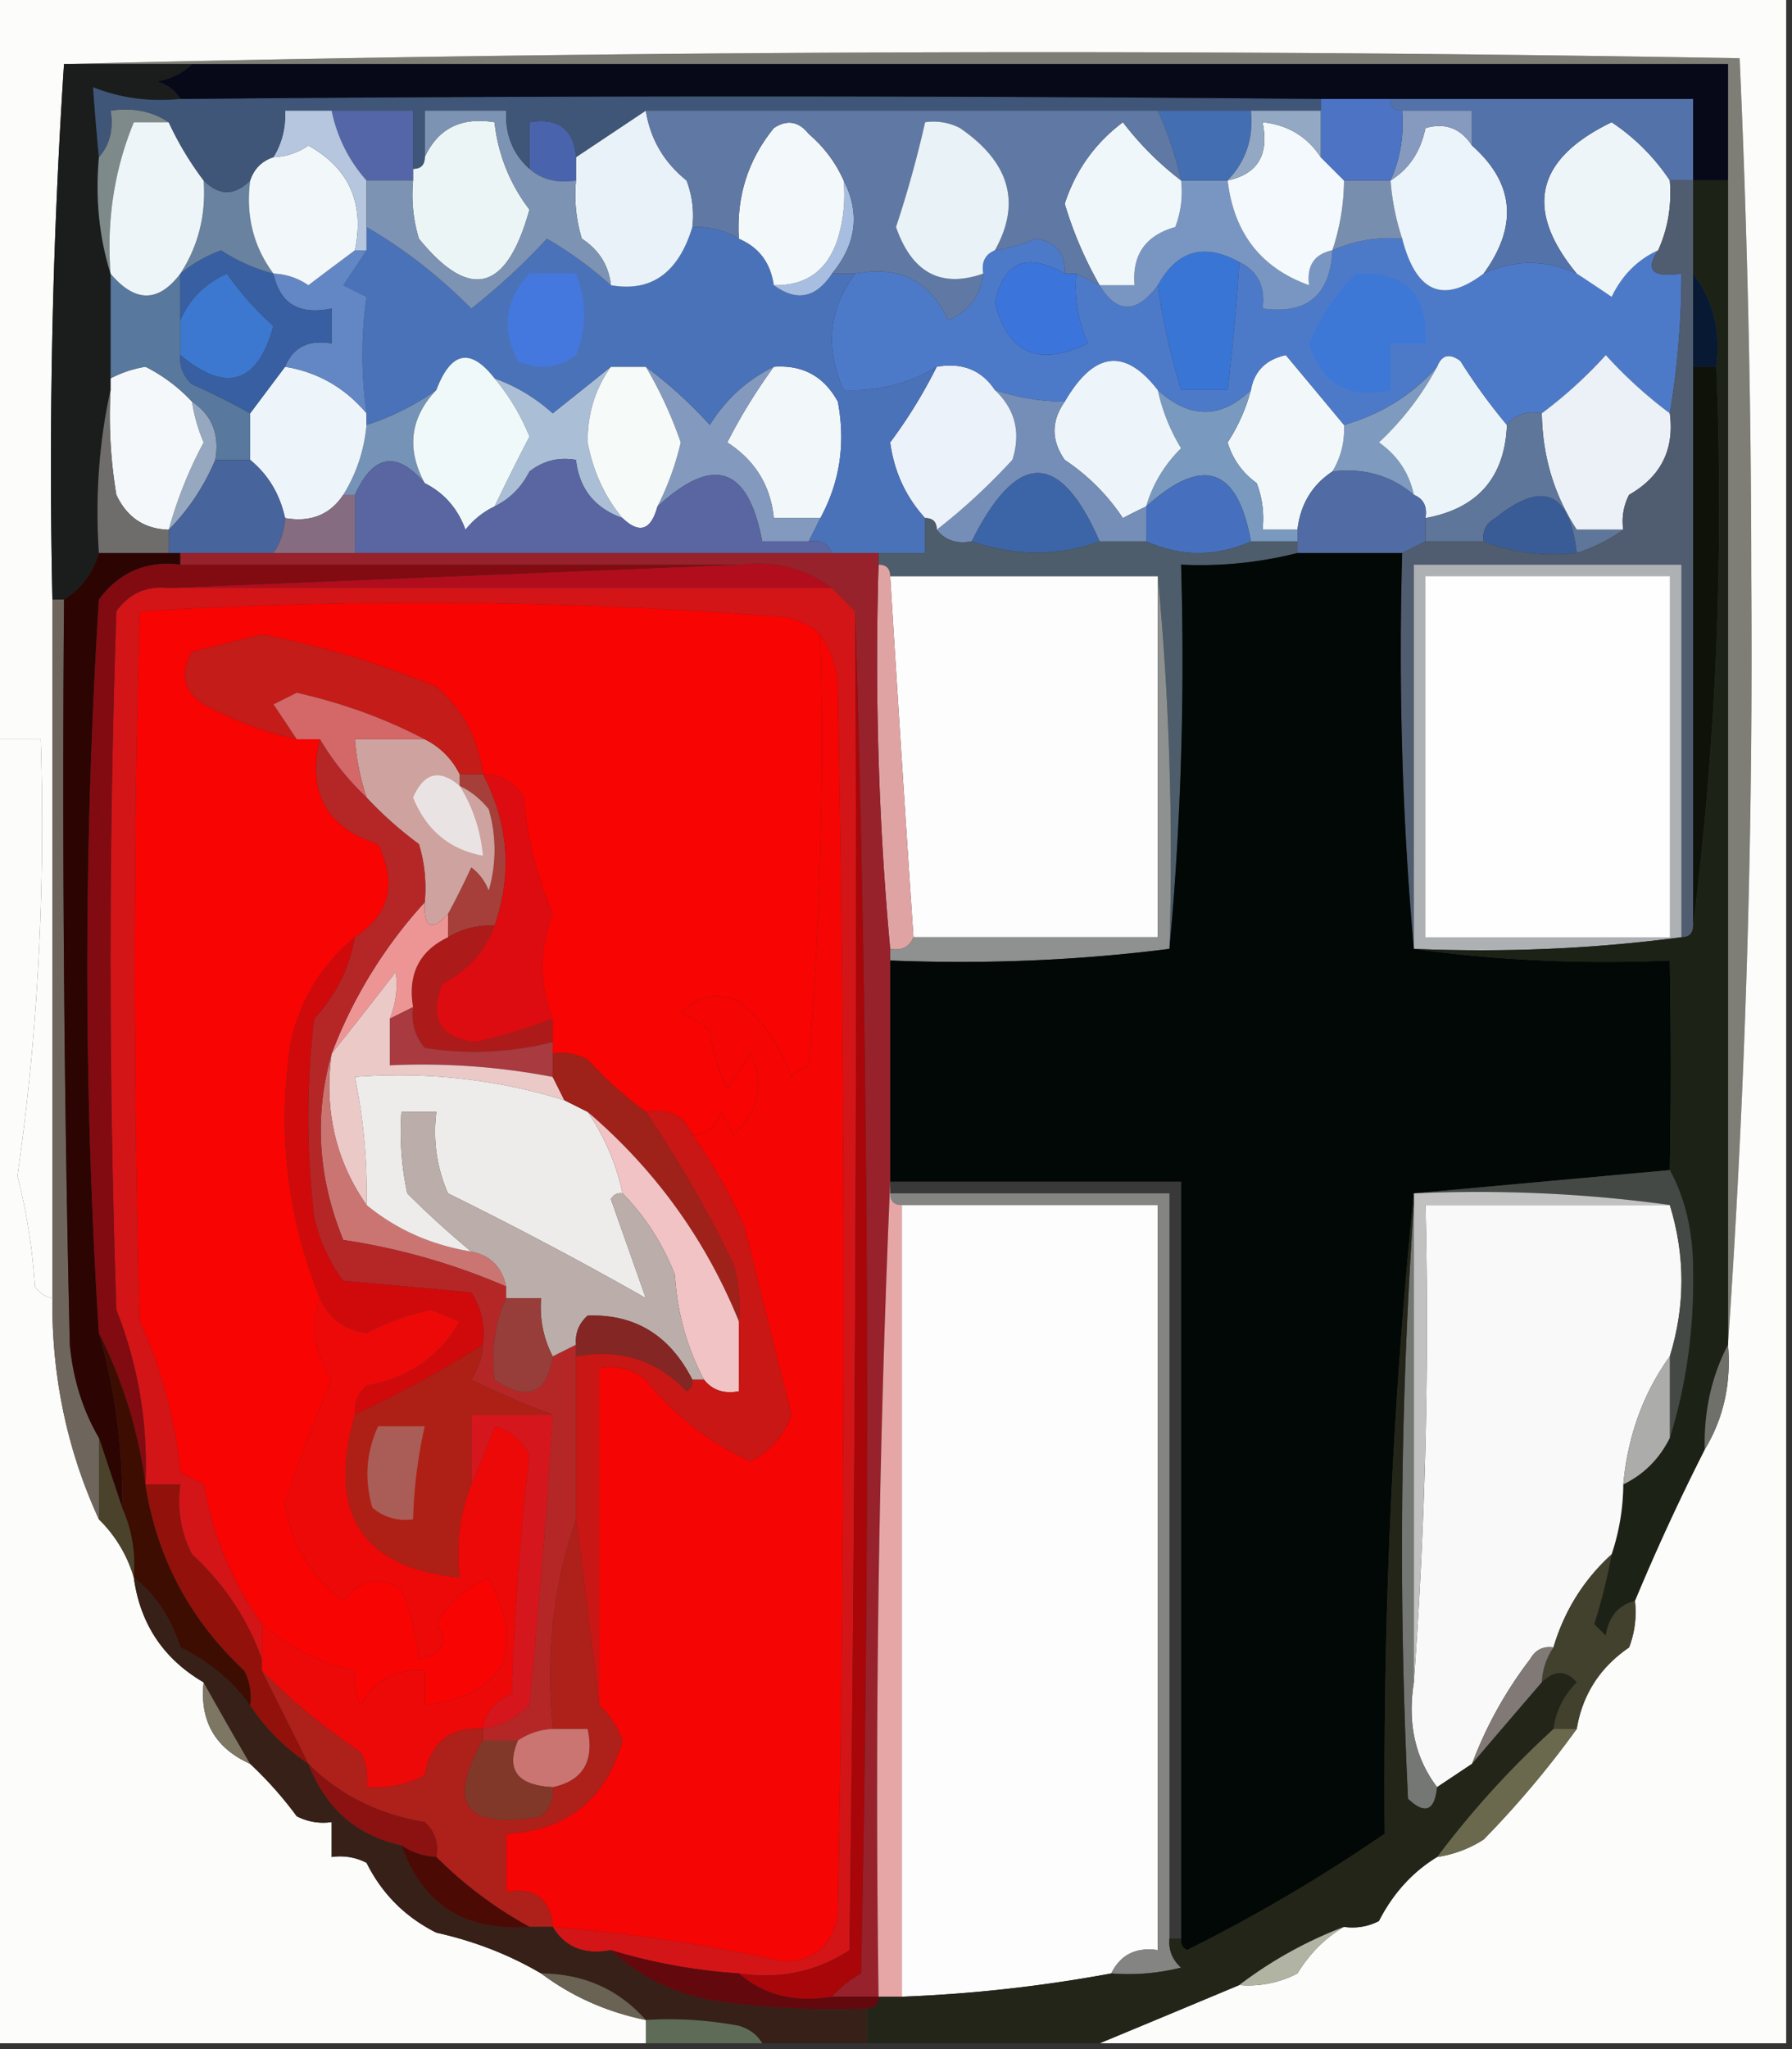 <svg xmlns="http://www.w3.org/2000/svg" width="154" height="176" style="shape-rendering:geometricPrecision;text-rendering:geometricPrecision;image-rendering:optimizeQuality;fill-rule:evenodd;clip-rule:evenodd"><rect width="100%" height="100%" fill="#333333" stroke="none"/><path style="opacity:1" fill="#7e7e76" d="M5.5 5.5a3460.427 3460.427 0 0 1 144-.5c.663 14.76.996 29.594 1 44.5a865.624 865.624 0 0 1-2 66V5.5H5.5z"/><path style="opacity:1" fill="#fcfcfa" d="M-.5-.5h154v176h-59c3.957-1.641 7.957-3.308 12-5a9.108 9.108 0 0 0 5-1c1.049-1.716 2.382-3.049 4-4a4.934 4.934 0 0 0 3-.5c1.215-2.375 2.881-4.209 5-5.5a10.134 10.134 0 0 0 4-1.5 83.438 83.438 0 0 0 8-9.5c.489-2.945 1.989-5.278 4.5-7a8.43 8.43 0 0 0 .5-4 192.811 192.811 0 0 1 6-13c1.618-2.671 2.285-5.671 2-9a865.624 865.624 0 0 0 2-66 997.573 997.573 0 0 0-1-44.5 3460.427 3460.427 0 0 0-144 .5 529.595 529.595 0 0 0-1 46v60c-.617-.111-1.117-.444-1.5-1a51.682 51.682 0 0 0-1.5-9.5c1.741-12.079 2.408-24.579 2-37.5h-4v-64z"/><path style="opacity:1" fill="#0f1209" d="M145.5 31.5h2c.651 16.368-.015 32.368-2 48v-48z"/><path style="opacity:1" fill="#f2f7fa" d="M66.5 31.5c2.48-.177 4.314.823 5.5 3 .682 3.57.182 6.902-1.5 10h-4c-.273-2.782-1.606-4.949-4-6.5a48.36 48.36 0 0 1 4-6.5z"/><path style="opacity:1" fill="#7e9abe" d="M123.5 31.5a24.895 24.895 0 0 1-5 6.5c1.6 1.123 2.6 2.623 3 4.5-1.979-1.667-4.312-2.334-7-2 .734-1.208 1.067-2.541 1-4 3.242-.94 5.909-2.607 8-5z"/><path style="opacity:1" fill="#f2f8fa" d="M115.5 36.5c.067 1.459-.266 2.792-1 4-1.75 1.16-2.75 2.826-3 5h-3a8.43 8.43 0 0 0-.5-4c-1.236-.9-2.07-2.066-2.5-3.5a15.424 15.424 0 0 0 2-4.5c.287-1.62 1.287-2.62 3-3 1.664 1.991 3.331 3.991 5 6z"/><path style="opacity:1" fill="#7999be" d="M99.5 33.5c2.753 2.494 5.42 2.494 8 0a15.424 15.424 0 0 1-2 4.5c.43 1.434 1.264 2.6 2.5 3.5a8.43 8.43 0 0 1 .5 4h3v1h-4c-1.144-6.381-4.144-7.381-9-3 .548-1.894 1.548-3.56 3-5a16.078 16.078 0 0 1-2-5z"/><path style="opacity:1" fill="#eef5fa" d="M99.5 33.5a16.078 16.078 0 0 0 2 5c-1.452 1.44-2.452 3.106-3 5-.65.304-1.317.637-2 1-1.333-2-3-3.667-5-5-1.166-1.667-1.166-3.334 0-5 2.507-4.317 5.174-4.65 8-1z"/><path style="opacity:1" fill="#748eb7" d="M85.5 33.5c1.935.65 3.935.983 6 1-1.166 1.666-1.166 3.333 0 5 2 1.333 3.667 3 5 5 .683-.363 1.35-.696 2-1v3h-4c-3.42-7.829-7.086-7.829-11 0-1.291.237-2.291-.096-3-1 2.25-1.744 4.417-3.744 6.5-6 .748-2.34.248-4.34-1.5-6z"/><path style="opacity:1" fill="#aabed6" d="M52.5 31.5c-1.351 1.892-2.018 4.058-2 6.5.477 2.51 1.477 4.676 3 6.5-2.393-.853-3.726-2.52-4-5-1.478-.262-2.811.071-4 1-.688 1.355-1.688 2.355-3 3a199.631 199.631 0 0 1 3-6 18.659 18.659 0 0 0-3-5c1.844.66 3.51 1.66 5 3a954.3 954.3 0 0 0 5-4z"/><path style="opacity:1" fill="#ebf4f9" d="M129.5 36.5c-.182 4.517-2.515 7.183-7 8 .172-.992-.162-1.658-1-2-.4-1.877-1.4-3.377-3-4.5a24.895 24.895 0 0 0 5-6.5c.397-1.025 1.063-1.192 2-.5a49.908 49.908 0 0 0 4 5.5z"/><path style="opacity:1" fill="#839abe" d="M55.5 31.5a38.44 38.44 0 0 1 5.5 5c1.38-2.215 3.213-3.881 5.5-5a48.36 48.36 0 0 0-4 6.5c2.394 1.551 3.727 3.718 4 6.5h4l-1 2h-4c-1.193-6.43-4.193-7.43-9-3a24.321 24.321 0 0 0 2-5.5 35.815 35.815 0 0 0-3-6.5z"/><path style="opacity:1" fill="#95a8bf" d="M16.5 34.5c1.713 1.135 2.38 2.802 2 5-.975 2.295-2.308 4.295-4 6 .7-2.563 1.7-5.063 3-7.5a14.076 14.076 0 0 1-1-3.5z"/><path style="opacity:1" fill="#ecf2fa" d="M80.5 31.5c2.198-.38 3.865.287 5 2 1.748 1.66 2.248 3.66 1.5 6-2.083 2.256-4.25 4.256-6.5 6 0-.667-.333-1-1-1-1.66-1.822-2.66-3.989-3-6.5a42.823 42.823 0 0 0 4-6.5z"/><path style="opacity:1" fill="#f6faf9" d="M52.5 31.5h3a35.815 35.815 0 0 1 3 6.5 24.321 24.321 0 0 1-2 5.5c-.553 2.052-1.553 2.385-3 1-1.523-1.824-2.523-3.99-3-6.5-.018-2.442.649-4.608 2-6.5z"/><path style="opacity:1" fill="#7592b7" d="M37.5 33.5c-2.257 2.378-2.59 5.045-1 8-2.416-2.808-4.416-2.475-6 1h-1c1.13-1.815 1.796-3.815 2-6a22.176 22.176 0 0 0 6-3z"/><path style="opacity:1" fill="#4d7ac8" d="M91.5 23.5c-3.264-1.862-5.264-1.028-6 2.5 1.09 4.372 3.757 5.538 8 3.5a11.989 11.989 0 0 1-1-6l2 1c1.5 2.457 3.168 2.457 5 0a57.341 57.341 0 0 0 2 9h4c.442-3.654.776-7.321 1-11 1.604.787 2.271 2.12 2 4 3.814.52 5.814-1.147 6-5 1.879-.841 3.879-1.175 6-1 1.193 4.627 3.526 5.627 7 3 2.629-1.214 5.296-1.214 8 0 .982.64 1.982 1.308 3 2 .909-1.875 2.243-3.208 4-4-1.16 1.703-.493 2.37 2 2a73.312 73.312 0 0 1-1 12 38.44 38.44 0 0 1-5.5-5 38.44 38.44 0 0 1-5.5 5c-1.291-.237-2.291.096-3 1a49.908 49.908 0 0 1-4-5.5c-.937-.692-1.603-.525-2 .5-2.091 2.393-4.758 4.06-8 5a2691.662 2691.662 0 0 0-5-6c-1.713.38-2.713 1.38-3 3-2.58 2.494-5.247 2.494-8 0-2.826-3.65-5.493-3.317-8 1a19.242 19.242 0 0 1-6-1c-1.135-1.713-2.802-2.38-5-2-2.416 1.468-5.082 2.135-8 2-1.615-3.621-1.281-6.954 1-10 3.724-.727 6.39.606 8 4 1.788-.783 2.788-2.116 3-4-.172-.992.162-1.658 1-2a14.076 14.076 0 0 0 3.5-1c1.75.248 2.582 1.248 2.5 3z"/><path style="opacity:1" fill="#edf5fa" d="M24.5 31.5c2.803.461 5.137 1.795 7 4v1c-.204 2.185-.87 4.185-2 6-1.135 1.713-2.802 2.38-5 2-.453-2.065-1.453-3.732-3-5v-4l3-4z"/><path style="opacity:1" fill="#f5f8fa" d="M16.5 34.5c.177 1.195.51 2.361 1 3.5a36.129 36.129 0 0 0-3 7.5c-2.092-.061-3.592-1.061-4.5-3a40.936 40.936 0 0 1-.5-9v-1a10.028 10.028 0 0 1 3-1 14.185 14.185 0 0 1 4 3z"/><path style="opacity:1" fill="#3e78d7" d="M116.5 23.5c4.306-.197 6.306 1.803 6 6h-3v4c-3.645.82-5.978-.513-7-4 .967-2.29 2.3-4.29 4-6z"/><path style="opacity:1" fill="#3975d5" d="M106.5 22.5a185.476 185.476 0 0 1-1 11h-4a57.341 57.341 0 0 1-2-9c1.643-2.995 3.977-3.661 7-2z"/><path style="opacity:1" fill="#4a72b9" d="M31.5 19.5c3.21 1.854 6.21 4.188 9 7a55.676 55.676 0 0 0 6.5-6 32.894 32.894 0 0 1 5.5 4c3.468.608 5.801-1.059 7-5 1.459-.067 2.792.266 4 1 1.73.736 2.73 2.07 3 4 1.955 1.43 3.621 1.097 5-1h2c-2.281 3.046-2.615 6.379-1 10 2.918.135 5.584-.532 8-2a42.823 42.823 0 0 1-4 6.5c.34 2.511 1.34 4.678 3 6.5v3h-8c-.342-.838-1.008-1.172-2-1l1-2c1.682-3.098 2.182-6.43 1.5-10-1.186-2.177-3.02-3.177-5.5-3-2.287 1.119-4.12 2.785-5.5 5a38.44 38.44 0 0 0-5.5-5h-3a954.3 954.3 0 0 1-5 4 14.962 14.962 0 0 0-5-3c-2.072-2.654-3.739-2.32-5 1a22.176 22.176 0 0 1-6 3v-1c-.474-3.421-.474-6.755 0-10l-2-1a186.2 186.2 0 0 0 2-3v-2z"/><path style="opacity:1" fill="#4578de" d="M45.5 23.5h4c.92 2.38.92 4.714 0 7-1.575 1.13-3.241 1.297-5 .5-1.417-2.744-1.084-5.244 1-7.5z"/><path style="opacity:1" fill="#6387c5" d="M30.5 21.5h1a186.2 186.2 0 0 1-2 3l2 1c-.474 3.245-.474 6.579 0 10-1.863-2.205-4.197-3.539-7-4 .683-1.677 2.017-2.343 4-2v-3c-2.785.584-4.452-.416-5-3a5.576 5.576 0 0 1 3 1 493.061 493.061 0 0 1 4-3z"/><path style="opacity:1" fill="#59789d" d="M9.5 23.5c2.11 2.503 4.11 2.503 6 0v7c-.086.996.248 1.83 1 2.5a64.953 64.953 0 0 1 5 2.5v4h-3c.38-2.198-.287-3.865-2-5a14.185 14.185 0 0 0-4-3 10.028 10.028 0 0 0-3 1v-9z"/><path style="opacity:1" fill="#1b1d1d" d="M5.5 5.5h11c-.762.768-1.762 1.268-3 1.5.916.278 1.582.778 2 1.5-2.62.268-5.12-.065-7.5-1 .135 1.925.302 3.925.5 6-.313 3.542.02 6.875 1 10v10c-.986 4.47-1.32 9.137-1 14-.526 1.73-1.526 3.064-3 4h-1c-.33-15.51.004-30.842 1-46z"/><path style="opacity:1" fill="#3c78cf" d="M15.5 30.5v-3c.77-1.799 2.103-3.132 4-4a25.918 25.918 0 0 0 4 4.5c-1.374 4.958-4.04 5.791-8 2.5z"/><path style="opacity:1" fill="#071933" d="M145.5 23.5c1.723 2.28 2.389 4.947 2 8h-2v-8z"/><path style="opacity:1" fill="#385fa1" d="M23.5 23.5c.548 2.584 2.215 3.584 5 3v3c-1.983-.343-3.317.323-4 2l-3 4a64.953 64.953 0 0 0-5-2.5c-.752-.67-1.086-1.504-1-2.5 3.96 3.291 6.626 2.458 8-2.5a25.918 25.918 0 0 1-4-4.5c-1.897.868-3.23 2.201-4 4v-4a11.81 11.81 0 0 1 3.5-2 15.416 15.416 0 0 0 4.5 2z"/><path style="opacity:1" fill="#3b74db" d="M91.5 23.5h1a11.989 11.989 0 0 0 1 6c-4.243 2.038-6.91.872-8-3.5.736-3.528 2.736-4.362 6-2.5z"/><path style="opacity:1" fill="#a8bee0" d="M72.5 15.5c1.426 2.8 1.092 5.466-1 8-1.379 2.097-3.045 2.43-5 1 2.792.048 4.625-1.285 5.5-4 .493-1.634.66-3.3.5-5z"/><path style="opacity:1" fill="#edf5f9" d="M143.5 15.5c.175 2.12-.159 4.12-1 6-1.757.792-3.091 2.125-4 4a187.991 187.991 0 0 0-3-2c-4.541-5.509-3.541-9.842 3-13a17.854 17.854 0 0 1 5 5z"/><path style="opacity:1" fill="#6882a0" d="M17.5 15.5c1.333 1.333 2.667 1.333 4 0-.393 3.013.274 5.68 2 8a15.416 15.416 0 0 1-4.5-2 11.81 11.81 0 0 0-3.5 2c1.546-2.383 2.213-5.05 2-8z"/><path style="opacity:1" fill="#788eae" d="M115.5 15.5h4a20.691 20.691 0 0 0 1 5c-2.121-.175-4.121.159-6 1 .65-1.935.983-3.935 1-6z"/><path style="opacity:1" fill="#7996c3" d="M101.5 15.5h4c.53 4.517 2.864 7.517 7 9-.215-1.679.452-2.679 2-3-.186 3.853-2.186 5.52-6 5 .271-1.88-.396-3.213-2-4-3.023-1.661-5.357-.995-7 2-1.832 2.457-3.5 2.457-5 0h3c-.223-2.614.944-4.28 3.5-5a8.43 8.43 0 0 0 .5-4z"/><path style="opacity:1" fill="#7e898a" d="M14.5 10.5h-3c-1.68 4.088-2.347 8.421-2 13-.98-3.125-1.313-6.458-1-10 .934-1.068 1.268-2.401 1-4 1.915-.284 3.581.049 5 1z"/><path style="opacity:1" fill="#eef5f8" d="M14.5 10.5a27.185 27.185 0 0 0 3 5c.213 2.95-.454 5.617-2 8-1.89 2.503-3.89 2.503-6 0-.347-4.579.32-8.912 2-13h3z"/><path style="opacity:1" fill="#e9f2f8" d="M55.5 9.5c.386 2.437 1.553 4.437 3.5 6a8.434 8.434 0 0 1 .5 4c-1.199 3.941-3.532 5.608-7 5-.185-1.696-1.019-3.03-2.5-4-.493-1.634-.66-3.3-.5-5v-2l6-4z"/><path style="opacity:1" fill="#ebf5f5" d="M35.5 15.5v-1c.667 0 1-.333 1-1 1.142-2.472 3.142-3.472 6-3a14.83 14.83 0 0 0 3 7.5c-1.95 7.055-5.117 7.888-9.5 2.5-.493-1.634-.66-3.3-.5-5z"/><path style="opacity:1" fill="#f3f8fb" d="M72.5 15.5c.16 1.7-.007 3.366-.5 5-.875 2.715-2.708 4.048-5.5 4-.27-1.93-1.27-3.264-3-4-.231-3.585.769-6.752 3-9.5 1.135-.75 2.135-.583 3 .5 1.326 1.142 2.326 2.476 3 4z"/><path style="opacity:1" fill="#f2f7fa" d="M30.5 21.5a493.061 493.061 0 0 0-4 3 5.576 5.576 0 0 0-3-1c-1.726-2.32-2.393-4.987-2-8 .333-1 1-1.667 2-2a5.576 5.576 0 0 0 3-1c3.507 1.96 4.84 4.96 4 9z"/><path style="opacity:1" fill="#ebf4fa" d="M126.5 12.5c3.643 3.228 3.976 6.895 1 11-3.474 2.627-5.807 1.627-7-3a20.691 20.691 0 0 1-1-5c1.585-.974 2.585-2.474 3-4.5 1.693-.484 3.027.016 4 1.5z"/><path style="opacity:1" fill="#436eb2" d="M99.5 9.5h8c.247 2.358-.419 4.358-2 6h-4a31.705 31.705 0 0 0-2-6z"/><path style="opacity:1" fill="#859abe" d="M120.5 9.5h6v3c-.973-1.484-2.307-1.984-4-1.5-.415 2.026-1.415 3.526-3 4.5.841-1.88 1.175-3.88 1-6z"/><path style="opacity:1" fill="#f3f9fc" d="m113.5 13.5 2 2a19.222 19.222 0 0 1-1 6c-1.548.321-2.215 1.321-2 3-4.136-1.483-6.47-4.483-7-9 2.584-.548 3.584-2.215 3-5 2.164.222 3.83 1.222 5 3z"/><path style="opacity:1" fill="#f0f7fb" d="M101.5 15.5a8.43 8.43 0 0 1-.5 4c-2.556.72-3.723 2.386-3.5 5h-3a33.144 33.144 0 0 1-3-7c.93-2.86 2.596-5.193 5-7a26.413 26.413 0 0 0 5 5z"/><path style="opacity:1" fill="#4964ac" d="M49.5 13.5v2c-1.599.268-2.932-.066-4-1v-4c2.473-.412 3.806.588 4 3z"/><path style="opacity:1" fill="#5466a8" d="M28.5 9.5h7v6h-4c-1.525-1.716-2.525-3.716-3-6z"/><path style="opacity:1" fill="#4d73c5" d="M113.5 8.5h6c0 .667.333 1 1 1 .175 2.12-.159 4.12-1 6h-4l-2-2v-5z"/><path style="opacity:1" fill="#5f79a4" d="M55.5 9.5h44a31.705 31.705 0 0 1 2 6 26.413 26.413 0 0 1-5-5c-2.404 1.807-4.07 4.14-5 7a33.144 33.144 0 0 0 3 7l-2-1h-1c.082-1.752-.75-2.752-2.5-3-1.138.49-2.305.823-3.5 1 2.274-4.069 1.274-7.569-3-10.5a4.932 4.932 0 0 0-3-.5 95.527 95.527 0 0 1-2.5 9c1.37 3.936 3.87 5.27 7.5 4-.212 1.884-1.212 3.217-3 4-1.61-3.394-4.276-4.727-8-4h-2c2.092-2.534 2.426-5.2 1-8-.674-1.524-1.674-2.858-3-4-.865-1.083-1.865-1.25-3-.5-2.231 2.748-3.231 5.915-3 9.5-1.208-.734-2.541-1.067-4-1a8.434 8.434 0 0 0-.5-4c-1.947-1.563-3.114-3.563-3.5-6z"/><path style="opacity:1" fill="#e8f2f7" d="M85.5 21.5c-.838.342-1.172 1.008-1 2-3.63 1.27-6.13-.064-7.5-4a95.527 95.527 0 0 0 2.5-9 4.932 4.932 0 0 1 3 .5c4.274 2.931 5.274 6.431 3 10.5z"/><path style="opacity:1" fill="#b5c6de" d="M28.5 9.5c.475 2.284 1.475 4.284 3 6v6h-1c.84-4.04-.493-7.04-4-9a5.576 5.576 0 0 1-3 1c.734-1.208 1.067-2.541 1-4h4z"/><path style="opacity:1" fill="#5372a9" d="M119.5 8.5h26v7h-2a17.854 17.854 0 0 0-5-5c-6.541 3.158-7.541 7.491-3 13-2.704-1.214-5.371-1.214-8 0 2.976-4.105 2.643-7.772-1-11v-3h-6c-.667 0-1-.333-1-1z"/><path style="opacity:1" fill="#93a8c3" d="M107.5 9.5h6v4c-1.17-1.778-2.836-2.778-5-3 .584 2.785-.416 4.452-3 5 1.581-1.642 2.247-3.642 2-6z"/><path style="opacity:1" fill="#7d93b3" d="M45.5 14.5c1.068.934 2.401 1.268 4 1-.16 1.7.007 3.366.5 5 1.481.97 2.315 2.304 2.5 4a32.894 32.894 0 0 0-5.5-4 55.676 55.676 0 0 1-6.5 6c-2.79-2.812-5.79-5.146-9-7v-4h4c-.16 1.7.007 3.366.5 5 4.383 5.388 7.55 4.555 9.5-2.5a14.83 14.83 0 0 1-3-7.5c-2.858-.472-4.858.528-6 3v-4h7c-.098 2.053.569 3.72 2 5z"/><path style="opacity:1" fill="#3f5678" d="M15.5 8.5a5411.42 5411.42 0 0 1 98 0v1h-58l-6 4c-.194-2.412-1.527-3.412-4-3v4c-1.431-1.28-2.098-2.947-2-5h-7v4c0 .667-.333 1-1 1v-5h-11c.067 1.459-.266 2.792-1 4-1 .333-1.667 1-2 2-1.333 1.333-2.667 1.333-4 0a27.185 27.185 0 0 1-3-5c-1.419-.951-3.085-1.284-5-1 .268 1.599-.066 2.932-1 4a238.086 238.086 0 0 1-.5-6c2.38.935 4.88 1.268 7.5 1z"/><path style="opacity:1" fill="#070919" d="M16.5 5.5h132v10h-3v-7h-32a5411.42 5411.42 0 0 0-98 0c-.418-.722-1.084-1.222-2-1.5 1.238-.232 2.238-.732 3-1.5z"/><path style="opacity:1" fill="#ebf1f6" d="M143.5 35.5c.408 3.1-.759 5.433-3.5 7a4.934 4.934 0 0 0-.5 3h-4c-1.945-2.985-2.945-6.318-3-10a38.44 38.44 0 0 0 5.5-5 38.44 38.44 0 0 0 5.5 5z"/><path style="opacity:1" fill="#47649c" d="M18.5 39.5h3c1.547 1.268 2.547 2.935 3 5a5.728 5.728 0 0 1-1 3h-9v-2c1.692-1.705 3.025-3.705 4-6z"/><path style="opacity:1" fill="#f0f9fa" d="M42.5 32.5a18.659 18.659 0 0 1 3 5 199.631 199.631 0 0 0-3 6c-.958.453-1.792 1.12-2.5 2-.66-1.824-1.827-3.157-3.5-4-1.59-2.955-1.257-5.622 1-8 1.261-3.32 2.928-3.654 5-1z"/><path style="opacity:1" fill="#5966a1" d="M36.5 41.5c1.673.843 2.84 2.176 3.5 4 .708-.88 1.542-1.547 2.5-2 1.312-.645 2.312-1.645 3-3 1.189-.929 2.522-1.262 4-1 .274 2.48 1.607 4.147 4 5 1.447 1.385 2.447 1.052 3-1 4.807-4.43 7.807-3.43 9 3h4c.992-.172 1.658.162 2 1h-41v-5c1.584-3.475 3.584-3.808 6-1z"/><path style="opacity:1" fill="#5e7699" d="M132.5 35.5c.055 3.682 1.055 7.015 3 10h4c-1.171.845-2.505 1.511-4 2-.594-5.279-2.928-6.279-7-3-.798.457-1.131 1.124-1 2h-5v-2c4.485-.817 6.818-3.483 7-8 .709-.904 1.709-1.237 3-1z"/><path style="opacity:1" fill="#4670bd" d="M107.5 46.5c-3 1.333-6 1.333-9 0v-3c4.856-4.381 7.856-3.381 9 3z"/><path style="opacity:1" fill="#3c65a7" d="M94.5 46.5c-3.565 1.287-7.232 1.287-11 0 3.914-7.829 7.58-7.829 11 0z"/><path style="opacity:1" fill="#516ba4" d="M114.5 40.5c2.688-.334 5.021.333 7 2 .838.342 1.172 1.008 1 2v2l-2 1h-9v-2c.25-2.174 1.25-3.84 3-5z"/><path style="opacity:1" fill="#6e6d6c" d="M9.5 33.5a40.936 40.936 0 0 0 .5 9c.908 1.939 2.408 2.939 4.5 3v2h-6c-.32-4.863.014-9.53 1-14z"/><path style="opacity:1" fill="#866c81" d="M29.5 42.5h1v5h-7a5.728 5.728 0 0 0 1-3c2.198.38 3.865-.287 5-2z"/><path style="opacity:1" fill="#395c97" d="M135.5 47.5c-2.885.306-5.552-.027-8-1-.131-.876.202-1.543 1-2 4.072-3.279 6.406-2.279 7 3z"/><path style="opacity:1" fill="#4d5d6b" d="M79.5 44.5c.667 0 1 .333 1 1 .709.904 1.709 1.237 3 1 3.768 1.287 7.435 1.287 11 0h4c3 1.333 6 1.333 9 0h4v1a34.17 34.17 0 0 1-10 1c.328 11.18-.005 22.18-1 33 .328-10.846-.006-21.513-1-32h-23c0-.667-.333-1-1-1v-1h4v-3z"/><path style="opacity:1" fill="#505c6f" d="M143.5 15.5h2v64c0 .667-.333 1-1 1v-32h-23v33c-.995-11.154-1.328-22.488-1-34l2-1h5c2.448.973 5.115 1.306 8 1 1.495-.489 2.829-1.155 4-2a4.934 4.934 0 0 1 .5-3c2.741-1.567 3.908-3.9 3.5-7a73.312 73.312 0 0 0 1-12c-2.493.37-3.16-.297-2-2 .841-1.88 1.175-3.88 1-6z"/><path style="opacity:1" fill="#b20d1c" d="M63.5 48.5c3.053-.39 5.72.277 8 2h-57l49-2z"/><path style="opacity:1" fill="#fdfdfd" d="M76.5 49.5h23v31h-21a5691.938 5691.938 0 0 1-2-31z"/><path style="opacity:1" fill="#f70403" d="M70.5 54.5a343.122 343.122 0 0 1-1 37 3.646 3.646 0 0 0-1.5 1c-.883-2.6-2.383-4.767-4.5-6.5-1.903-.774-3.57-.44-5 1 .916.374 1.75.874 2.5 1.5a14.73 14.73 0 0 0 1.5 5l2-3c1.195 2.623.695 4.957-1.5 7l-1-2c-.417 1.256-1.25 1.923-2.5 2-.683-1.677-2.017-2.343-4-2a31.444 31.444 0 0 1-5-4.5 4.932 4.932 0 0 0-3-.5v-3c-1.184-2.964-1.184-5.964 0-9-1.36-3.133-2.194-6.467-2.5-10-.816-1.323-1.983-1.99-3.5-2-.377-3.008-1.71-5.508-4-7.5a77.318 77.318 0 0 0-15-4.5l-6 1.5c-1.205 2.234-.539 3.9 2 5a31.775 31.775 0 0 0 7 2.5h2c-1.082 4.593.585 7.593 5 9 1.664 3.41.997 6.077-2 8-2.837 2.347-4.67 5.347-5.5 9-1.172 7.615-.34 14.949 2.5 22-.842 2.265-.51 4.598 1 7a190.28 190.28 0 0 0-4 10.5c.522 3.549 2.189 6.382 5 8.5 1.435-1.901 3.102-2.234 5-1a20.211 20.211 0 0 1 1.5 6c2.109-.535 2.609-1.535 1.5-3 1.028-1.861 2.528-3.195 4.5-4 3.291 6.345 1.458 10.012-5.5 11v-3c-2.48-.177-4.314.823-5.5 3a4.932 4.932 0 0 1-.5-3c-2.994-.626-5.661-1.959-8-4-2.556-3.58-4.223-7.58-5-12l-2-1c-.481-4.584-1.648-8.917-3.5-13-.563-20.42-.563-40.753 0-61a396.128 396.128 0 0 1 55.5.5c1.237.232 2.237.732 3 1.5z"/><path style="opacity:1" fill="#fcfcfb" d="M-.5 63.5h4c.408 12.921-.259 25.421-2 37.5a51.682 51.682 0 0 1 1.5 9.5c.383.556.883.889 1.5 1-.062 6.738 1.272 13.071 4 19a11.449 11.449 0 0 1 3 5c.547 3.985 2.547 6.985 6 9-.351 3.312.982 5.645 4 7a32.58 32.58 0 0 1 4 4.5 4.934 4.934 0 0 0 3 .5v3a4.934 4.934 0 0 1 3 .5c1.333 2.667 3.333 4.667 6 6 3.25.72 6.25 1.887 9 3.5 2.661 1.988 5.661 3.321 9 4v2h-56v-112z"/><path style="opacity:1" fill="#6e665d" d="M4.5 51.5h1c-.167 21.336 0 42.67.5 64 .28 2.957 1.113 5.623 2.5 8v7c-2.728-5.929-4.062-12.262-4-19v-60z"/><path style="opacity:1" fill="#e0a3a4" d="M75.5 48.5c.667 0 1 .333 1 1a5691.938 5691.938 0 0 0 2 31c-.342.838-1.008 1.172-2 1-.995-10.82-1.328-21.82-1-33z"/><path style="opacity:1" fill="#8e918f" d="M99.5 49.5c.994 10.487 1.328 21.154 1 32-7.816.992-15.816 1.326-24 1v-1c.992.172 1.658-.162 2-1h21v-31z"/><path style="opacity:1" fill="#aeb1b4" d="M144.5 80.5c-7.482.992-15.148 1.325-23 1v-33h23v32z"/><path style="opacity:1" fill="#fdfefd" d="M122.5 49.5h21v31h-21v-31z"/><path style="opacity:1" fill="#2c0502" d="M8.5 47.5h7v1c-2.92-.354-5.254.646-7 3-1.328 21.163-1.328 42.163 0 63a51.52 51.52 0 0 1 2 15l-2-6c-1.387-2.377-2.22-5.043-2.5-8-.5-21.33-.667-42.664-.5-64 1.474-.936 2.474-2.27 3-4z"/><path style="opacity:1" fill="#d31517" d="M14.5 50.5h57l2 2c.167 38.335 0 76.668-.5 115-2.804 1.844-5.97 2.511-9.5 2a49.296 49.296 0 0 1-11-2c-2.281.423-3.948-.244-5-2 6.723.565 13.39 1.565 20 3 2.564-.12 4.064-1.453 4.5-4a2809.11 2809.11 0 0 0 0-106c-.21-1.558-.71-2.892-1.5-4-.763-.768-1.763-1.268-3-1.5a396.128 396.128 0 0 0-55.5-.5c-.563 20.247-.563 40.58 0 61 1.852 4.083 3.019 8.416 3.5 13l2 1c.777 4.42 2.444 8.42 5 12v3c-1.233-3.453-3.233-6.453-6-9a9.864 9.864 0 0 1-1-6h-3c.227-5.192-.607-10.192-2.5-15-.667-20-.667-40 0-60 1.11-1.537 2.61-2.203 4.5-2z"/><path style="opacity:1" fill="#a63f39" d="M39.5 67.5v-1h2c2.203 4.225 2.536 8.559 1 13-1.459-.067-2.792.266-4 1v-2a70.679 70.679 0 0 0 2-4 4.452 4.452 0 0 1 1.5 2 12.5 12.5 0 0 0 0-7c-.708-.88-1.542-1.547-2.5-2z"/><path style="opacity:1" fill="#cea29f" d="M36.5 63.5a6.541 6.541 0 0 1 3 3v1c.958.453 1.792 1.12 2.5 2a12.5 12.5 0 0 1 0 7 4.452 4.452 0 0 0-1.5-2 70.679 70.679 0 0 1-2 4c-1.425 1.531-2.091 1.198-2-1 .16-1.7-.007-3.366-.5-5a32.614 32.614 0 0 1-4.5-4 20.677 20.677 0 0 1-1-5h6z"/><path style="opacity:1" fill="#eae3e4" d="M39.5 67.5c1.13 1.815 1.796 3.815 2 6-2.87-.53-4.87-2.197-6-5 .937-2.142 2.27-2.476 4-1z"/><path style="opacity:1" fill="#c41c18" d="M41.5 66.5h-2a6.541 6.541 0 0 0-3-3c-3.383-1.775-7.05-3.108-11-4l-2 1a186.2 186.2 0 0 1 2 3 31.775 31.775 0 0 1-7-2.5c-2.539-1.1-3.205-2.766-2-5l6-1.5a77.318 77.318 0 0 1 15 4.5c2.29 1.992 3.623 4.492 4 7.5z"/><path style="opacity:1" fill="#d46767" d="M36.5 63.5h-6a20.677 20.677 0 0 0 1 5 22.763 22.763 0 0 1-4-5h-2a186.2 186.2 0 0 0-2-3l2-1c3.95.892 7.617 2.225 11 4z"/><path style="opacity:1" fill="#ac1b19" d="M42.5 79.5c-.8 2.183-2.3 3.85-4.5 5-1.164 3.067-.164 4.733 3 5a53.103 53.103 0 0 0 6.5-2v2a27.36 27.36 0 0 1-11 .5c-.837-1.011-1.17-2.178-1-3.5-.475-2.813.525-4.813 3-6 1.208-.734 2.541-1.067 4-1z"/><path style="opacity:1" fill="#ed9595" d="M36.5 77.5c-.091 2.198.575 2.531 2 1v2c-2.475 1.187-3.475 3.187-3 6l-2 1c.528-1.347.695-2.68.5-4a483.734 483.734 0 0 1-5.5 7 40.614 40.614 0 0 1 8-13z"/><path style="opacity:1" fill="#020806" d="M111.5 47.5h9c-.328 11.512.005 22.846 1 34 7.148.992 14.481 1.325 22 1 .11 6.21.11 12.21 0 18l-22 2c-1.823 17.973-2.656 36.306-2.5 55a141.503 141.503 0 0 1-17 10c-.399-.228-.565-.562-.5-1v-65h-25v-19c8.184.326 16.184-.008 24-1 .995-10.82 1.328-21.82 1-33a34.17 34.17 0 0 0 10-1z"/><path style="opacity:1" fill="#dd0c10" d="M41.5 66.5c1.517.01 2.684.677 3.5 2 .306 3.533 1.14 6.867 2.5 10-1.184 3.036-1.184 6.036 0 9a53.103 53.103 0 0 1-6.5 2c-3.164-.267-4.164-1.933-3-5 2.2-1.15 3.7-2.817 4.5-5 1.536-4.441 1.203-8.775-1-13z"/><path style="opacity:1" fill="#a83a40" d="M35.5 86.5c-.17 1.322.163 2.489 1 3.5a27.36 27.36 0 0 0 11-.5v3a59.571 59.571 0 0 0-14-1v-4l2-1z"/><path style="opacity:1" fill="#ebc9c6" d="M33.5 87.5v4c4.73-.217 9.397.117 14 1l1 2c-5.816-1.799-11.816-2.465-18-2a49.391 49.391 0 0 1 1 11c-2.66-3.81-3.66-8.144-3-13a483.734 483.734 0 0 0 5.5-7c.195 1.32.028 2.653-.5 4z"/><path style="opacity:1" fill="#cb7573" d="M28.5 90.5c-.66 4.856.34 9.19 3 13 2.557 2.107 5.557 3.441 9 4 1.644.31 2.644 1.31 3 3a56.246 56.246 0 0 0-14-4c-2.181-5.33-2.514-10.664-1-16z"/><path style="opacity:1" fill="#edecea" d="m48.5 94.5 2 1a19.478 19.478 0 0 1 3 7c-.438-.065-.772.101-1 .5 1.006 2.847 2.006 5.681 3 8.5a326.965 326.965 0 0 0-17-9 13.118 13.118 0 0 1-1-7h-3a24.94 24.94 0 0 0 .5 7 81.362 81.362 0 0 0 5.5 5c-3.443-.559-6.443-1.893-9-4a49.391 49.391 0 0 0-1-11c6.184-.465 12.184.201 18 2z"/><path style="opacity:1" fill="#1d2217" d="M145.5 15.5h3v100c-1.413 2.719-2.08 5.719-2 9a192.811 192.811 0 0 0-6 13c-1.431.381-2.264 1.381-2.5 3l-1-1a49.598 49.598 0 0 0 1.5-6 19.22 19.22 0 0 0 1-6c1.774-.87 3.107-2.203 4-4 1.428-4.588 2.095-9.421 2-14.5-.019-3.252-.686-6.085-2-8.5.11-5.79.11-11.79 0-18-7.519.325-14.852-.008-22-1 7.852.325 15.518-.008 23-1 .667 0 1-.333 1-1 1.985-15.632 2.651-31.632 2-48 .389-3.053-.277-5.72-2-8v-8z"/><path style="opacity:1" fill="#9e211a" d="M47.5 90.5a4.932 4.932 0 0 1 3 .5 31.444 31.444 0 0 0 5 4.5c2.77 4.095 5.27 8.429 7.5 13 .493 1.634.66 3.301.5 5-2.852-7.026-7.186-13.026-13-18l-2-1-1-2v-2z"/><path style="opacity:1" fill="#fefdfd" d="M77.5 103.5h22v64c-1.88-.271-3.213.396-4 2a124.797 124.797 0 0 1-18 2v-68z"/><path style="opacity:1" fill="#faf9f9" d="M143.5 103.5c1.333 4.333 1.333 8.667 0 13-2.274 3.141-3.608 6.808-4 11a19.22 19.22 0 0 1-1 6c-2.4 2.189-4.067 4.856-5 8-.876-.131-1.543.202-2 1a35.018 35.018 0 0 0-5 9l-3 2c-1.888-2.488-2.555-5.488-2-9a420.766 420.766 0 0 0 1-41h21z"/><path style="opacity:1" fill="#810b11" d="M15.5 48.5h48l-49 2c-1.89-.203-3.39.463-4.5 2-.667 20-.667 40 0 60 1.893 4.808 2.727 9.808 2.5 15a40.896 40.896 0 0 0-4-13c-1.328-20.837-1.328-41.837 0-63 1.746-2.354 4.08-3.354 7-3z"/><path style="opacity:1" fill="#444945" d="M143.5 100.5c1.314 2.415 1.981 5.248 2 8.5.095 5.079-.572 9.912-2 14.5v-7c1.333-4.333 1.333-8.667 0-13-7.148-.992-14.481-1.325-22-1l22-2z"/><path style="opacity:1" fill="#b52727" d="M27.5 63.5a22.763 22.763 0 0 0 4 5 32.614 32.614 0 0 0 4.5 4c.493 1.634.66 3.3.5 5a40.614 40.614 0 0 0-8 13c-1.514 5.336-1.181 10.67 1 16a56.246 56.246 0 0 1 14 4v1c-.968 2.107-1.302 4.441-1 7 2.828 1.901 4.494 1.234 5-2l2-1v15c-1.953 5.574-2.62 11.574-2 18a5.727 5.727 0 0 0-3 1h-3v-1c1.544-.203 2.878-.87 4-2 .833-8.329 1.5-16.662 2-25a74.005 74.005 0 0 1-7-3 5.577 5.577 0 0 0 1-3c.214-1.644-.12-3.144-1-4.5l-11-1a14.439 14.439 0 0 1-2.5-5.5 72.496 72.496 0 0 1 0-17c1.88-2.027 3.046-4.36 3.5-7 2.997-1.923 3.664-4.59 2-8-4.415-1.407-6.082-4.407-5-9z"/><path style="opacity:1" fill="#d00a0b" d="M30.5 80.5c-.454 2.64-1.62 4.973-3.5 7a72.496 72.496 0 0 0 0 17 14.439 14.439 0 0 0 2.5 5.5l11 1c.88 1.356 1.214 2.856 1 4.5a87.574 87.574 0 0 1-11 6c-.086-.996.248-1.829 1-2.5 3.579-.614 6.246-2.448 8-5.5l-2.5-1a22.766 22.766 0 0 0-5.5 2c-1.943-.287-3.277-1.287-4-3-2.84-7.051-3.672-14.385-2.5-22 .83-3.653 2.663-6.653 5.5-9z"/><path style="opacity:1" fill="#f1c3c4" d="M50.5 95.5c5.814 4.974 10.148 10.974 13 18v6c-1.291.237-2.291-.096-3-1-1.466-2.747-2.3-5.747-2.5-9-1.049-2.687-2.549-5.02-4.5-7a19.478 19.478 0 0 0-3-7z"/><path style="opacity:1" fill="#757775" d="M121.5 103.5v41c-.555 3.512.112 6.512 2 9-.206 2.049-1.039 2.383-2.5 1-.828-17.172-.662-34.172.5-51z"/><path style="opacity:1" fill="#c1c1c1" d="M121.5 102.5c7.519-.325 14.852.008 22 1h-21a420.766 420.766 0 0 1-1 41v-42z"/><path style="opacity:1" fill="#bbaeaa" d="M53.5 102.5c1.951 1.98 3.451 4.313 4.5 7 .2 3.253 1.034 6.253 2.5 9h-1c-1.946-3.817-4.946-5.65-9-5.5-.752.671-1.086 1.504-1 2.5l-2 1c-.8-1.542-1.134-3.208-1-5h-3v-1c-.356-1.69-1.356-2.69-3-3a81.362 81.362 0 0 1-5.5-5 24.94 24.94 0 0 1-.5-7h3a13.118 13.118 0 0 0 1 7 326.965 326.965 0 0 1 17 9c-.994-2.819-1.994-5.653-3-8.5.228-.399.562-.565 1-.5z"/><path style="opacity:1" fill="#842623" d="M59.5 118.5c.065.438-.101.772-.5 1-2.546-2.686-5.713-3.686-9.5-3v-1c-.086-.996.248-1.829 1-2.5 4.054-.15 7.054 1.683 9 5.5z"/><path style="opacity:1" fill="#973e3a" d="M43.5 111.5h3c-.134 1.792.2 3.458 1 5-.506 3.234-2.172 3.901-5 2-.302-2.559.032-4.893 1-7z"/><path style="opacity:1" fill="#acacab" d="M143.5 116.5v7c-.893 1.797-2.226 3.13-4 4 .392-4.192 1.726-7.859 4-11z"/><path style="opacity:1" fill="#6f7069" d="M148.5 115.5c.285 3.329-.382 6.329-2 9-.08-3.281.587-6.281 2-9z"/><path style="opacity:1" fill="#ae2015" d="M41.5 115.5a5.577 5.577 0 0 1-1 3 74.005 74.005 0 0 0 7 3h-7v6c-.973 2.448-1.306 5.115-1 8-8.426-.852-11.426-5.518-9-14a87.574 87.574 0 0 0 11-6z"/><path style="opacity:1" fill="#f50503" d="M70.5 54.5c.79 1.108 1.29 2.442 1.5 4a2809.11 2809.11 0 0 1 0 106c-.436 2.547-1.936 3.88-4.5 4a155.618 155.618 0 0 0-20-3c-.194-2.412-1.527-3.412-4-3v-5c5.226-.282 8.56-2.949 10-8-.442-1.239-1.11-2.239-2-3v-29c1.478-.262 2.811.071 4 1 2.418 3.047 5.418 5.38 9 7 1.697-.864 2.863-2.197 3.5-4l-4-16a40.902 40.902 0 0 0-4.5-8c1.25-.077 2.083-.744 2.5-2l1 2c2.195-2.043 2.695-4.377 1.5-7l-2 3a14.73 14.73 0 0 1-1.5-5 9.468 9.468 0 0 0-2.5-1.5c1.43-1.44 3.097-1.774 5-1 2.117 1.733 3.617 3.9 4.5 6.5.414-.457.914-.79 1.5-1a343.122 343.122 0 0 0 1-37z"/><path style="opacity:1" fill="#ed0908" d="M27.5 111.5c.723 1.713 2.057 2.713 4 3a22.766 22.766 0 0 1 5.5-2l2.5 1c-1.754 3.052-4.421 4.886-8 5.5-.752.671-1.086 1.504-1 2.5-2.426 8.482.574 13.148 9 14-.306-2.885.027-5.552 1-8 .663-1.542 1.33-3.209 2-5 1.402.365 2.402 1.199 3 2.5a250.68 250.68 0 0 0-1.5 20.5c-1.417.578-2.25 1.578-2.5 3-2.829-.175-4.495 1.158-5 4a9.107 9.107 0 0 1-5 1 4.932 4.932 0 0 0-.5-3 53.495 53.495 0 0 1-8.5-7v-4c2.339 2.041 5.006 3.374 8 4a4.932 4.932 0 0 0 .5 3c1.186-2.177 3.02-3.177 5.5-3v3c6.958-.988 8.791-4.655 5.5-11-1.972.805-3.472 2.139-4.5 4 1.109 1.465.609 2.465-1.5 3a20.211 20.211 0 0 0-1.5-6c-1.898-1.234-3.565-.901-5 1-2.811-2.118-4.478-4.951-5-8.5a190.28 190.28 0 0 1 4-10.5c-1.51-2.402-1.842-4.735-1-7z"/><path style="opacity:1" fill="#39393a" d="M76.5 102.5v-1h25v65h-1v-64h-24z"/><path style="opacity:1" fill="#97222b" d="M15.5 48.5v-1h60v1c-.328 11.18.005 22.18 1 33v20a1225.614 1225.614 0 0 0-1 70h-4c.672-.767 1.505-1.434 2.5-2a2285.19 2285.19 0 0 0-.5-117l-2-2c-2.28-1.723-4.947-2.39-8-2h-48z"/><path style="opacity:1" fill="#848483" d="M76.5 102.5h24v64c-.086.996.248 1.829 1 2.5a18.452 18.452 0 0 1-6 .5c.787-1.604 2.12-2.271 4-2v-64h-22c-.667 0-1-.333-1-1z"/><path style="opacity:1" fill="#4b422b" d="m8.5 123.5 2 6c.841 1.879 1.175 3.879 1 6a11.449 11.449 0 0 0-3-5v-7z"/><path style="opacity:1" fill="#a95d56" d="M32.5 122.5h4a41.58 41.58 0 0 0-1 8c-1.322.17-2.489-.163-3.5-1-.703-2.429-.537-4.762.5-7z"/><path style="opacity:1" fill="#c81714" d="M55.5 95.5c1.983-.343 3.317.323 4 2a40.902 40.902 0 0 1 4.5 8l4 16c-.637 1.803-1.803 3.136-3.5 4-3.582-1.62-6.582-3.953-9-7-1.189-.929-2.522-1.262-4-1v29l-2-16v-14c3.787-.686 6.954.314 9.5 3 .399-.228.565-.562.5-1h1c.709.904 1.709 1.237 3 1v-6a12.935 12.935 0 0 0-.5-5 106.794 106.794 0 0 0-7.5-13z"/><path style="opacity:1" fill="#a90609" d="M73.5 52.5a2285.19 2285.19 0 0 1 .5 117c-.995.566-1.828 1.233-2.5 2-3.198.536-5.865-.131-8-2 3.53.511 6.696-.156 9.5-2 .5-38.332.667-76.665.5-115z"/><path style="opacity:1" fill="#e5a6a5" d="M76.5 101.5v1c0 .667.333 1 1 1v68h-2c-.33-23.506.002-46.839 1-70z"/><path style="opacity:1" fill="#ae201a" d="m49.5 130.5 2 16c.89.761 1.558 1.761 2 3-1.44 5.051-4.774 7.718-10 8v5c2.473-.412 3.806.588 4 3h-2a34.975 34.975 0 0 1-8-6c.219-1.175-.114-2.175-1-3-3.97-.652-7.304-2.318-10-5l-4-8a53.495 53.495 0 0 0 8.5 7c.483.948.65 1.948.5 3a9.107 9.107 0 0 0 5-1c.505-2.842 2.171-4.175 5-4v1c-3.154 5.489-1.487 7.656 5 6.5.752-.671 1.086-1.504 1-2.5 2.584-.548 3.584-2.215 3-5h-3c-.62-6.426.047-12.426 2-18z"/><path style="opacity:1" fill="#3e0d02" d="M8.5 114.5a40.896 40.896 0 0 1 4 13c.97 6.272 3.804 11.605 8.5 16 .483.948.65 1.948.5 3-1.519-2.114-3.519-3.78-6-5-.803-2.522-2.136-4.522-4-6 .175-2.121-.159-4.121-1-6a51.52 51.52 0 0 0-2-15z"/><path style="opacity:1" fill="#42412e" d="M138.5 133.5a49.598 49.598 0 0 1-1.5 6l1 1c.236-1.619 1.069-2.619 2.5-3a8.43 8.43 0 0 1-.5 4c-2.511 1.722-4.011 4.055-4.5 7h-2c.203-1.544.87-2.878 2-4-.925-1.062-1.925-1.062-3 0a5.727 5.727 0 0 1 1-3c.933-3.144 2.6-5.811 5-8z"/><path style="opacity:1" fill="#92110b" d="M12.5 127.5h3a9.864 9.864 0 0 0 1 6c2.767 2.547 4.767 5.547 6 9v1l4 8c-2-1.333-3.667-3-5-5a4.932 4.932 0 0 0-.5-3c-4.696-4.395-7.53-9.728-8.5-16z"/><path style="opacity:1" fill="#d5171d" d="M47.5 121.5a631.665 631.665 0 0 1-2 25c-1.122 1.13-2.456 1.797-4 2 .25-1.422 1.083-2.422 2.5-3 .22-6.87.72-13.703 1.5-20.5-.598-1.301-1.598-2.135-3-2.5a111.488 111.488 0 0 1-2 5v-6h7z"/><path style="opacity:1" fill="#807975" d="M133.5 141.5a5.727 5.727 0 0 0-1 3 2464.252 2464.252 0 0 0-6 7 35.018 35.018 0 0 1 5-9c.457-.798 1.124-1.131 2-1z"/><path style="opacity:1" fill="#7d7662" d="M17.5 144.5a475.047 475.047 0 0 0 4 7c-3.018-1.355-4.351-3.688-4-7z"/><path style="opacity:1" fill="#372017" d="M11.5 135.5c1.864 1.478 3.197 3.478 4 6 2.481 1.22 4.481 2.886 6 5 1.333 2 3 3.667 5 5 1.49 3.832 4.156 6.165 8 7 1.797 5.075 5.464 7.408 11 7h2c1.052 1.756 2.719 2.423 5 2 2.745 2.538 6.078 4.038 10 4.5 3.986.499 7.986.666 12 .5v3h-9c-.418-.722-1.084-1.222-2-1.5a32.462 32.462 0 0 0-8-.5c-2.339-2.638-5.339-3.972-9-4-2.75-1.613-5.75-2.78-9-3.5-2.667-1.333-4.667-3.333-6-6a4.934 4.934 0 0 0-3-.5v-3a4.934 4.934 0 0 1-3-.5 32.58 32.58 0 0 0-4-4.5 475.047 475.047 0 0 1-4-7c-3.453-2.015-5.453-5.015-6-9z"/><path style="opacity:1" fill="#ca7572" d="M47.5 148.5h3c.584 2.785-.416 4.452-3 5-3.05-.146-4.05-1.48-3-4a5.727 5.727 0 0 1 3-1z"/><path style="opacity:1" fill="#823829" d="M41.5 149.5h3c-1.05 2.52-.05 3.854 3 4 .086.996-.248 1.829-1 2.5-6.487 1.156-8.154-1.011-5-6.5z"/><path style="opacity:1" fill="#6b694d" d="M133.5 148.5h2a83.438 83.438 0 0 1-8 9.5 10.134 10.134 0 0 1-4 1.5 78.988 78.988 0 0 1 10-11z"/><path style="opacity:1" fill="#8b1210" d="M26.5 151.5c2.696 2.682 6.03 4.348 10 5 .886.825 1.219 1.825 1 3a5.727 5.727 0 0 1-3-1c-3.844-.835-6.51-3.168-8-7z"/><path style="opacity:1" fill="#232519" d="M121.5 102.5v1c-1.162 16.828-1.328 33.828-.5 51 1.461 1.383 2.294 1.049 2.5-1l3-2c1.971-2.308 3.971-4.642 6-7 1.075-1.062 2.075-1.062 3 0-1.13 1.122-1.797 2.456-2 4a78.988 78.988 0 0 0-10 11c-2.119 1.291-3.785 3.125-5 5.5a4.934 4.934 0 0 1-3 .5 35.833 35.833 0 0 0-9 5 4012.657 4012.657 0 0 1-12 5h-20v-3c.667 0 1-.333 1-1h2a124.797 124.797 0 0 0 18-2 18.452 18.452 0 0 0 6-.5c-.752-.671-1.086-1.504-1-2.5h1c-.065.438.101.772.5 1a141.503 141.503 0 0 0 17-10c-.156-18.694.677-37.027 2.5-55z"/><path style="opacity:1" fill="#4c0a05" d="M34.5 158.5c.891.61 1.891.943 3 1a34.975 34.975 0 0 0 8 6c-5.536.408-9.203-1.925-11-7z"/><path style="opacity:1" fill="#b1b3a3" d="M115.5 165.5c-1.618.951-2.951 2.284-4 4a9.108 9.108 0 0 1-5 1 35.833 35.833 0 0 1 9-5z"/><path style="opacity:1" fill="#6a6253" d="M46.5 169.5c3.661.028 6.661 1.362 9 4-3.339-.679-6.339-2.012-9-4z"/><path style="opacity:1" fill="#63080c" d="M52.5 167.5a49.296 49.296 0 0 0 11 2c2.135 1.869 4.802 2.536 8 2h4c0 .667-.333 1-1 1a72.368 72.368 0 0 1-12-.5c-3.922-.462-7.255-1.962-10-4.5z"/><path style="opacity:1" fill="#5e6c57" d="M55.5 173.5a32.462 32.462 0 0 1 8 .5c.916.278 1.582.778 2 1.5h-10v-2z"/></svg>
